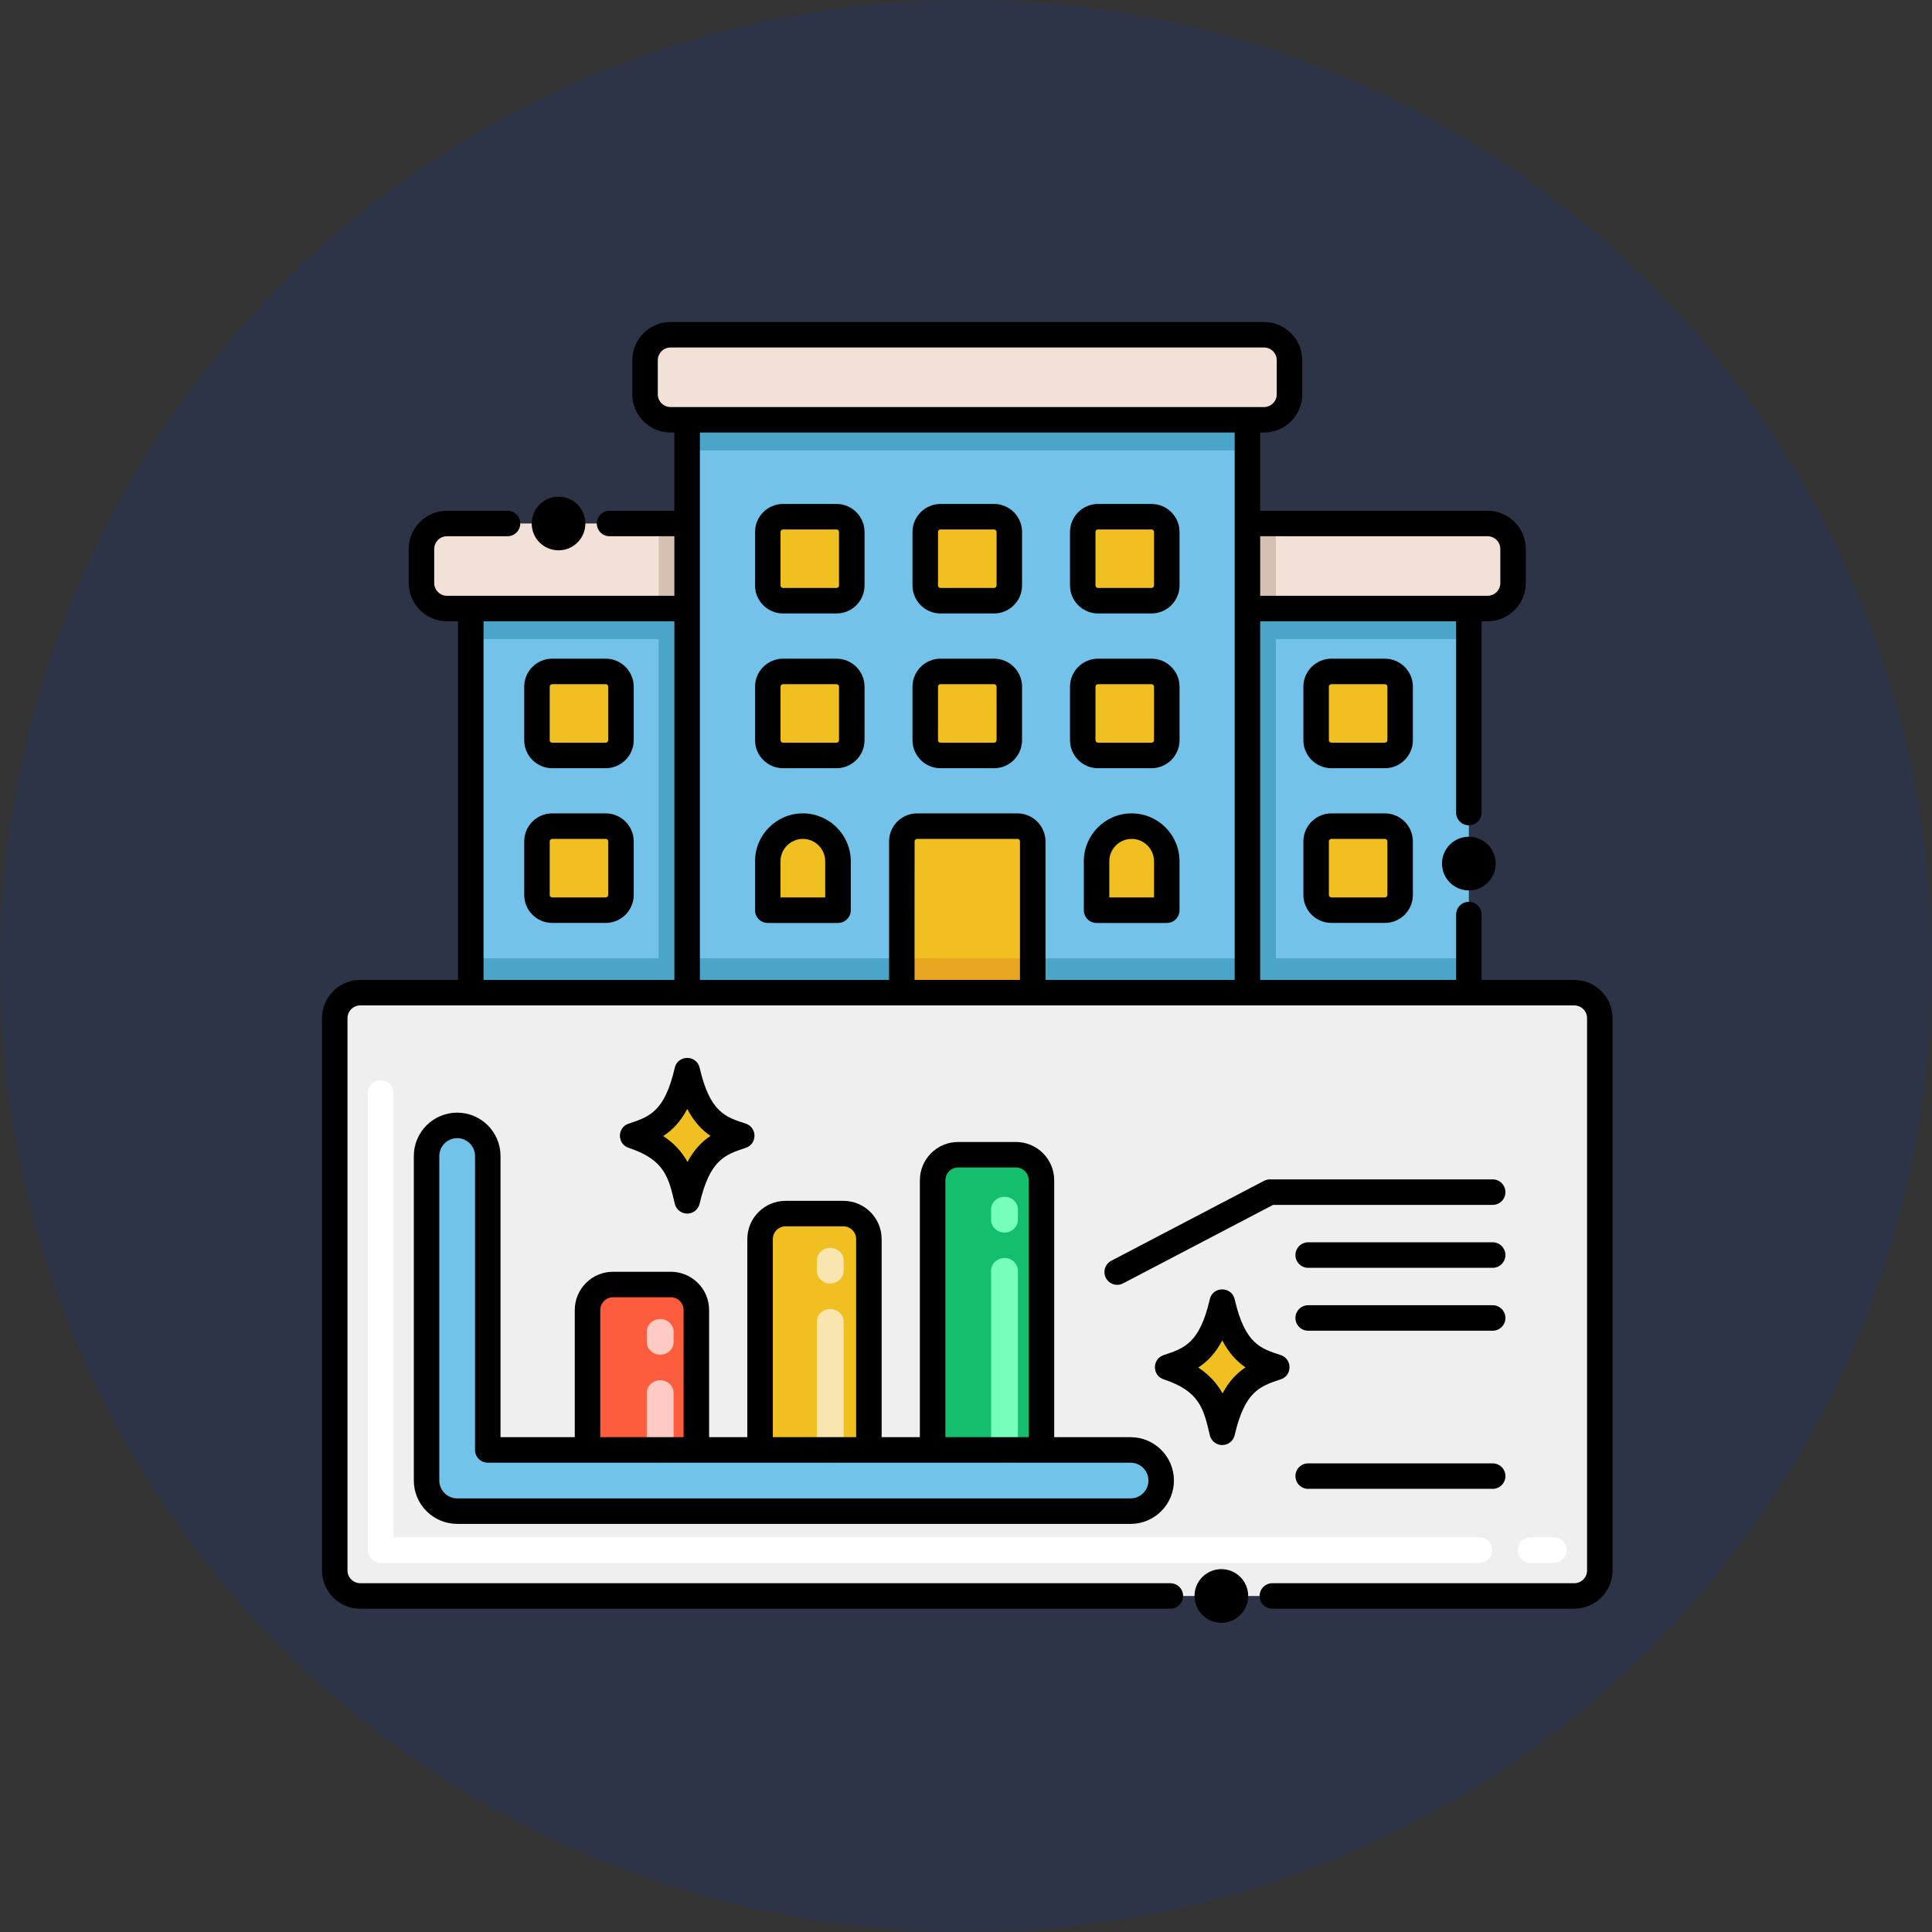 <?xml version="1.0" encoding="UTF-8"?>
<svg width="72px" height="72px" viewBox="0 0 72 72" version="1.1" xmlns="http://www.w3.org/2000/svg" xmlns:xlink="http://www.w3.org/1999/xlink">
    <rect x="0" y="0" width="72" height="72" fill="#333333" stroke="none"/>
    <title>Group 24</title>
    <g id="Page-1" stroke="none" stroke-width="1" fill="none" fill-rule="evenodd">
        <g id="Desktop-HD-Copy-2" transform="translate(-112, -4082)">
            <g id="Group-24" transform="translate(112, 4082)">
                <circle id="Oval" fill-opacity="0.1" fill="#0044FF" cx="36" cy="36" r="36"></circle>
                <g id="company-vision" transform="translate(12, 12)" fill-rule="nonzero">
                    <path d="M47.62,25.945 L47.62,46.527 C47.62,47.051 47.194,47.477 46.669,47.477 L1.426,47.477 C0.901,47.477 0.475,47.051 0.475,46.527 L0.475,25.945 C0.475,25.42 0.901,24.994 1.426,24.994 L46.669,24.994 C47.194,24.994 47.62,25.42 47.62,25.945 L47.62,25.945 Z" id="Path" fill="#EFEFEF"></path>
                    <path d="M31.274,43.175 C31.274,43.805 30.763,44.316 30.133,44.316 L5.038,44.316 C4.408,44.316 3.897,43.805 3.897,43.175 L3.897,31.081 C3.897,30.451 4.408,29.941 5.038,29.941 C5.668,29.941 6.178,30.451 6.178,31.081 L6.178,42.035 L30.133,42.035 C30.763,42.035 31.274,42.545 31.274,43.175 Z" id="Path" fill="#72C3E9"></path>
                    <path d="M20.381,42.035 L16.326,42.035 L16.326,34.178 C16.326,33.653 16.751,33.227 17.276,33.227 L19.431,33.227 C19.955,33.227 20.381,33.653 20.381,34.178 L20.381,42.035 Z" id="Path" fill="#F0C020"></path>
                    <path d="M13.95,42.035 L9.895,42.035 L9.895,36.821 C9.895,36.296 10.321,35.87 10.846,35.87 L13,35.87 C13.525,35.87 13.95,36.296 13.95,36.821 L13.95,42.035 Z" id="Path" fill="#FC5D3D"></path>
                    <path d="M26.812,42.035 L22.756,42.035 L22.756,31.984 C22.756,31.459 23.182,31.034 23.707,31.034 L25.861,31.034 C26.386,31.034 26.812,31.459 26.812,31.984 L26.812,42.035 Z" id="Path" fill="#13BF6D"></path>
                    <polygon id="Path" fill="#72C2E9" points="42.74 10.678 42.74 24.994 5.545 24.994 5.545 10.678 13.607 10.678 13.607 3.644 34.488 3.644 34.488 10.678"></polygon>
                    <polygon id="Path" fill="#4BA5C8" points="42.74 11.818 42.74 10.678 34.488 10.678 34.488 23.715 13.607 23.715 13.607 10.678 5.545 10.678 5.545 11.818 12.547 11.818 12.547 23.715 5.545 23.715 5.545 24.994 42.74 24.994 42.74 23.715 35.549 23.715 35.549 11.818"></polygon>
                    <path d="M36.056,1.426 L36.056,2.694 C36.056,3.219 35.63,3.644 35.106,3.644 L12.989,3.644 C12.465,3.644 12.039,3.219 12.039,2.694 L12.039,1.426 C12.039,0.901 12.465,0.475 12.989,0.475 L35.106,0.475 C35.63,0.475 36.056,0.901 36.056,1.426 Z" id="Path" fill="#F2E1D7"></path>
                    <path d="M44.388,8.459 L44.388,9.727 C44.388,10.252 43.962,10.678 43.438,10.678 L34.488,10.678 L34.488,7.509 L43.438,7.509 C43.962,7.509 44.388,7.935 44.388,8.459 Z" id="Path" fill="#F2E1D7"></path>
                    <path d="M13.607,7.509 L13.607,10.678 L4.657,10.678 C4.133,10.678 3.707,10.252 3.707,9.727 L3.707,8.459 C3.707,7.935 4.133,7.509 4.657,7.509 L13.607,7.509 Z" id="Path" fill="#F2E1D7"></path>
                    <g id="Group" transform="translate(7.984, 7.224)" fill="#F0C020">
                        <path d="M11.19,3.164 L9.198,3.164 C8.883,3.164 8.628,2.909 8.628,2.594 L8.628,0.602 C8.628,0.287 8.883,0.032 9.198,0.032 L11.19,0.032 C11.505,0.032 11.76,0.287 11.76,0.602 L11.76,2.594 C11.76,2.909 11.505,3.164 11.19,3.164 L11.19,3.164 Z" id="Path"></path>
                        <path d="M17.059,3.164 L15.067,3.164 C14.752,3.164 14.497,2.909 14.497,2.594 L14.497,0.602 C14.497,0.287 14.752,0.032 15.067,0.032 L17.059,0.032 C17.374,0.032 17.629,0.287 17.629,0.602 L17.629,2.594 C17.629,2.909 17.374,3.164 17.059,3.164 L17.059,3.164 Z" id="Path"></path>
                        <path d="M11.19,8.93 L9.198,8.93 C8.883,8.93 8.628,8.675 8.628,8.36 L8.628,6.368 C8.628,6.053 8.883,5.798 9.198,5.798 L11.19,5.798 C11.505,5.798 11.76,6.053 11.76,6.368 L11.76,8.36 C11.76,8.675 11.505,8.93 11.19,8.93 Z" id="Path"></path>
                        <path d="M17.059,8.93 L15.067,8.93 C14.752,8.93 14.497,8.675 14.497,8.36 L14.497,6.368 C14.497,6.053 14.752,5.798 15.067,5.798 L17.059,5.798 C17.374,5.798 17.629,6.053 17.629,6.368 L17.629,8.36 C17.629,8.675 17.374,8.93 17.059,8.93 Z" id="Path"></path>
                        <path d="M22.928,3.164 L20.937,3.164 C20.622,3.164 20.366,2.909 20.366,2.594 L20.366,0.602 C20.366,0.287 20.622,0.032 20.937,0.032 L22.928,0.032 C23.243,0.032 23.499,0.287 23.499,0.602 L23.499,2.594 C23.499,2.909 23.243,3.164 22.928,3.164 L22.928,3.164 Z" id="Path"></path>
                        <path d="M22.928,8.93 L20.937,8.93 C20.622,8.93 20.366,8.675 20.366,8.36 L20.366,6.368 C20.366,6.053 20.622,5.798 20.937,5.798 L22.928,5.798 C23.243,5.798 23.499,6.053 23.499,6.368 L23.499,8.36 C23.499,8.675 23.243,8.93 22.928,8.93 Z" id="Path"></path>
                        <path d="M31.625,8.93 L29.634,8.93 C29.319,8.93 29.063,8.675 29.063,8.36 L29.063,6.368 C29.063,6.053 29.319,5.798 29.634,5.798 L31.625,5.798 C31.94,5.798 32.196,6.053 32.196,6.368 L32.196,8.36 C32.196,8.675 31.94,8.93 31.625,8.93 Z" id="Path"></path>
                        <path d="M31.625,14.697 L29.634,14.697 C29.319,14.697 29.063,14.441 29.063,14.126 L29.063,12.135 C29.063,11.82 29.319,11.564 29.634,11.564 L31.625,11.564 C31.94,11.564 32.196,11.82 32.196,12.135 L32.196,14.126 C32.196,14.441 31.94,14.697 31.625,14.697 Z" id="Path"></path>
                        <path d="M2.588,8.93 L0.596,8.93 C0.281,8.93 0.026,8.675 0.026,8.36 L0.026,6.368 C0.026,6.053 0.281,5.798 0.596,5.798 L2.588,5.798 C2.903,5.798 3.158,6.053 3.158,6.368 L3.158,8.36 C3.158,8.675 2.903,8.93 2.588,8.93 L2.588,8.93 Z" id="Path"></path>
                        <path d="M2.588,14.697 L0.596,14.697 C0.281,14.697 0.026,14.441 0.026,14.126 L0.026,12.135 C0.026,11.82 0.281,11.564 0.596,11.564 L2.588,11.564 C2.903,11.564 3.158,11.82 3.158,12.135 L3.158,14.126 C3.158,14.441 2.903,14.697 2.588,14.697 L2.588,14.697 Z" id="Path"></path>
                        <path d="M11.245,14.697 L8.628,14.697 L8.628,12.873 C8.628,12.15 9.214,11.564 9.937,11.564 C10.659,11.564 11.245,12.15 11.245,12.873 L11.245,14.697 Z" id="Path"></path>
                        <path d="M18.502,12.134 L18.502,17.77 L13.624,17.77 L13.624,12.134 C13.624,11.82 13.879,11.564 14.195,11.564 L17.932,11.564 C18.248,11.564 18.502,11.82 18.502,12.134 L18.502,12.134 Z" id="Path"></path>
                    </g>
                    <polygon id="Path" fill="#E8A51F" points="21.609 23.715 26.486 23.715 26.486 24.994 21.609 24.994"></polygon>
                    <path d="M31.483,21.92 L28.866,21.92 L28.866,20.097 C28.866,19.374 29.451,18.788 30.174,18.788 C30.897,18.788 31.483,19.374 31.483,20.097 L31.483,21.92 Z" id="Path" fill="#F0C020"></path>
                    <polygon id="Path" fill="#D6C0B3" points="12.547 7.509 13.607 7.509 13.607 10.678 12.547 10.678"></polygon>
                    <polygon id="Path" fill="#D6C0B3" points="34.488 7.509 35.549 7.509 35.549 10.678 34.488 10.678"></polygon>
                    <polygon id="Path" fill="#4BA5C8" points="13.607 3.644 34.488 3.644 34.488 4.785 13.607 4.785"></polygon>
                    <path d="M15.643,30.326 C14.865,30.069 14.061,29.844 13.61,27.9 C13.194,29.691 12.528,30.012 11.577,30.326 C13.129,30.839 13.363,31.688 13.61,32.752 C14.035,30.918 14.739,30.625 15.643,30.326 Z" id="Path" fill="#F0C020"></path>
                    <path d="M35.582,38.952 C34.804,38.695 34,38.471 33.548,36.527 C33.133,38.317 32.467,38.638 31.515,38.952 C33.068,39.465 33.302,40.315 33.548,41.378 C33.974,39.545 34.677,39.251 35.582,38.952 Z" id="Path" fill="#F0C020"></path>
                    <path d="M45.909,46.242 L45.038,46.242 C44.775,46.242 44.562,46.029 44.562,45.766 C44.562,45.504 44.775,45.291 45.038,45.291 L45.909,45.291 C46.171,45.291 46.384,45.504 46.384,45.766 C46.384,46.029 46.171,46.242 45.909,46.242 Z M43.137,46.242 L2.186,46.242 C1.924,46.242 1.711,46.029 1.711,45.766 L1.711,28.737 C1.711,28.474 1.924,28.261 2.186,28.261 C2.449,28.261 2.661,28.474 2.661,28.737 L2.661,45.291 L43.137,45.291 C43.399,45.291 43.612,45.504 43.612,45.766 C43.612,46.029 43.399,46.242 43.137,46.242 Z" id="Shape" fill="#FFFFFF"></path>
                    <path d="M18.94,42.51 C18.663,42.51 18.44,42.297 18.44,42.035 L18.44,37.259 C18.44,36.997 18.663,36.784 18.94,36.784 C19.216,36.784 19.44,36.997 19.44,37.259 L19.44,42.035 C19.44,42.297 19.216,42.51 18.94,42.51 Z M18.94,35.834 C18.663,35.834 18.44,35.621 18.44,35.358 L18.44,34.978 C18.44,34.716 18.663,34.503 18.94,34.503 C19.216,34.503 19.44,34.716 19.44,34.978 L19.44,35.358 C19.44,35.621 19.216,35.834 18.94,35.834 Z" id="Shape" fill="#F8E5B0"></path>
                    <path d="M12.603,42.51 C12.327,42.51 12.103,42.297 12.103,42.035 L12.103,39.912 C12.103,39.65 12.327,39.437 12.603,39.437 C12.879,39.437 13.103,39.65 13.103,39.912 L13.103,42.035 C13.103,42.297 12.879,42.51 12.603,42.51 Z M12.603,38.486 C12.327,38.486 12.103,38.274 12.103,38.011 L12.103,37.631 C12.103,37.368 12.327,37.156 12.603,37.156 C12.879,37.156 13.103,37.368 13.103,37.631 L13.103,38.011 C13.103,38.274 12.879,38.486 12.603,38.486 Z" id="Shape" fill="#FFCBC3"></path>
                    <path d="M25.435,42.51 C25.159,42.51 24.935,42.297 24.935,42.035 L24.935,35.358 C24.935,35.096 25.159,34.883 25.435,34.883 C25.711,34.883 25.935,35.096 25.935,35.358 L25.935,42.035 C25.935,42.297 25.711,42.51 25.435,42.51 Z M25.435,33.933 C25.159,33.933 24.935,33.72 24.935,33.457 L24.935,33.077 C24.935,32.815 25.159,32.602 25.435,32.602 C25.711,32.602 25.935,32.815 25.935,33.077 L25.935,33.457 C25.935,33.72 25.711,33.933 25.435,33.933 Z" id="Shape" fill="#76FFBB"></path>
                    <path d="M43.628,31.952 L35.327,31.952 C35.25,31.952 35.174,31.971 35.106,32.007 L29.414,34.985 C29.182,35.107 29.092,35.394 29.213,35.626 C29.335,35.859 29.623,35.949 29.855,35.827 L35.443,32.903 L43.628,32.903 C43.89,32.903 44.103,32.69 44.103,32.428 C44.103,32.165 43.89,31.952 43.628,31.952 L43.628,31.952 Z" id="Path" fill="#000000"></path>
                    <path d="M43.628,34.297 L36.752,34.297 C36.49,34.297 36.277,34.51 36.277,34.772 C36.277,35.035 36.49,35.248 36.752,35.248 L43.628,35.248 C43.89,35.248 44.103,35.035 44.103,34.772 C44.103,34.51 43.89,34.297 43.628,34.297 Z" id="Path" fill="#000000"></path>
                    <path d="M43.628,36.642 L36.752,36.642 C36.49,36.642 36.277,36.854 36.277,37.117 C36.277,37.379 36.49,37.592 36.752,37.592 L43.628,37.592 C43.89,37.592 44.103,37.379 44.103,37.117 C44.103,36.854 43.89,36.642 43.628,36.642 Z" id="Path" fill="#000000"></path>
                    <path d="M43.628,42.535 L36.752,42.535 C36.49,42.535 36.277,42.747 36.277,43.01 C36.277,43.272 36.49,43.485 36.752,43.485 L43.628,43.485 C43.89,43.485 44.103,43.272 44.103,43.01 C44.103,42.747 43.89,42.535 43.628,42.535 Z" id="Path" fill="#000000"></path>
                    <path d="M46.669,24.519 L43.215,24.519 L43.215,22.084 C43.215,21.821 43.002,21.608 42.74,21.608 C42.48,21.608 42.267,21.819 42.265,22.082 L42.265,22.084 L42.265,24.519 L34.963,24.519 L34.963,11.153 L42.265,11.153 L42.265,18.282 C42.265,18.544 42.478,18.757 42.74,18.757 C43.002,18.757 43.215,18.544 43.215,18.282 L43.215,11.153 L43.438,11.153 C44.224,11.153 44.863,10.514 44.863,9.727 L44.863,8.459 C44.863,7.673 44.224,7.034 43.438,7.034 L34.963,7.034 L34.963,4.119 L35.106,4.119 C35.892,4.119 36.531,3.48 36.531,2.694 L36.531,1.426 C36.531,0.639 35.892,2.70146941e-15 35.106,2.70146941e-15 L12.989,2.70146941e-15 C12.203,2.70146941e-15 11.564,0.639 11.564,1.426 L11.564,2.694 C11.564,3.48 12.203,4.119 12.989,4.119 L13.132,4.119 L13.132,7.034 L10.716,7.034 C10.454,7.034 10.241,7.247 10.241,7.509 C10.241,7.771 10.454,7.984 10.716,7.984 L13.132,7.984 L13.132,10.203 C12.231,10.203 5.609,10.203 4.657,10.203 C4.395,10.203 4.182,9.99 4.182,9.727 L4.182,8.459 C4.182,8.197 4.395,7.984 4.657,7.984 L6.914,7.984 C7.176,7.984 7.389,7.771 7.389,7.509 C7.389,7.247 7.176,7.034 6.914,7.034 L4.657,7.034 C3.872,7.034 3.232,7.674 3.232,8.459 L3.232,9.727 C3.232,10.512 3.872,11.153 4.657,11.153 L5.07,11.153 L5.07,24.519 L1.426,24.519 C0.641,24.519 -8.10440823e-15,25.16 -8.10440823e-15,25.945 L-8.10440823e-15,46.527 C-8.10440823e-15,47.312 0.641,47.952 1.426,47.952 L31.615,47.952 C31.878,47.952 32.091,47.74 32.091,47.477 C32.091,47.215 31.878,47.002 31.615,47.002 L1.426,47.002 C1.165,47.002 0.95,46.789 0.95,46.527 L0.95,25.945 C0.95,25.682 1.165,25.469 1.426,25.469 L46.669,25.469 C46.932,25.469 47.145,25.682 47.145,25.945 L47.145,46.527 C47.145,46.789 46.932,47.002 46.669,47.002 L35.417,47.002 C35.155,47.002 34.942,47.215 34.942,47.477 C34.942,47.74 35.155,47.952 35.417,47.952 L46.669,47.952 C47.454,47.952 48.095,47.312 48.095,46.527 L48.095,25.945 C48.095,25.16 47.454,24.519 46.669,24.519 L46.669,24.519 Z M26.011,24.519 L22.082,24.519 L22.084,19.358 C22.084,19.306 22.126,19.263 22.179,19.263 L25.916,19.263 C25.969,19.263 26.011,19.306 26.011,19.358 L26.011,24.519 Z M43.438,7.984 C43.7,7.984 43.913,8.197 43.913,8.459 L43.913,9.727 C43.913,9.99 43.7,10.203 43.438,10.203 C40.591,10.203 37.792,10.203 34.963,10.203 L34.963,7.984 L43.438,7.984 Z M12.514,2.694 L12.514,1.426 C12.514,1.164 12.727,0.95 12.989,0.95 L35.106,0.95 C35.368,0.95 35.581,1.164 35.581,1.426 L35.581,2.694 C35.581,2.956 35.368,3.169 35.106,3.169 C33.83,3.169 13.735,3.169 12.989,3.169 C12.727,3.169 12.514,2.956 12.514,2.694 Z M34.013,4.119 L34.013,24.519 L26.962,24.519 L26.962,19.358 C26.962,18.782 26.492,18.312 25.916,18.312 L22.179,18.312 C21.601,18.312 21.133,18.782 21.133,19.358 L21.133,24.519 L14.083,24.519 C14.083,22.324 14.083,7.427 14.083,4.119 L34.013,4.119 L34.013,4.119 Z M6.02,11.153 L13.132,11.153 L13.132,24.519 L6.02,24.519 L6.02,11.153 Z" id="Shape" fill="#000000"></path>
                    <circle id="Oval" fill="#000000" cx="33.516" cy="47.477" r="1"></circle>
                    <path d="M5.038,29.465 C4.147,29.465 3.422,30.19 3.422,31.081 L3.422,43.175 C3.422,44.066 4.147,44.791 5.038,44.791 L30.134,44.791 C31.025,44.791 31.749,44.066 31.749,43.175 C31.749,42.284 31.025,41.559 30.134,41.559 L27.287,41.559 L27.287,31.984 C27.287,31.198 26.648,30.558 25.861,30.558 L23.707,30.558 C22.921,30.558 22.281,31.198 22.281,31.984 L22.281,41.559 L20.856,41.559 L20.856,34.178 C20.856,33.391 20.217,32.752 19.431,32.752 L17.276,32.752 C16.49,32.752 15.85,33.391 15.85,34.178 L15.85,41.559 L14.426,41.559 L14.426,36.821 C14.426,36.034 13.786,35.395 13,35.395 L10.846,35.395 C10.059,35.395 9.42,36.034 9.42,36.821 L9.42,41.559 L6.653,41.559 L6.653,31.081 C6.653,30.19 5.929,29.465 5.038,29.465 Z M23.232,31.984 C23.232,31.722 23.445,31.509 23.707,31.509 L25.861,31.509 C26.123,31.509 26.337,31.722 26.337,31.984 L26.337,41.559 L23.232,41.559 L23.232,31.984 Z M16.801,34.178 C16.801,33.915 17.014,33.702 17.276,33.702 L19.431,33.702 C19.693,33.702 19.906,33.915 19.906,34.178 L19.906,41.559 L16.801,41.559 L16.801,34.178 Z M10.37,36.821 C10.37,36.559 10.583,36.345 10.846,36.345 L13,36.345 C13.262,36.345 13.475,36.559 13.475,36.821 L13.475,41.559 L10.37,41.559 L10.37,36.821 Z M30.134,42.51 C30.5,42.51 30.799,42.808 30.799,43.175 C30.799,43.542 30.5,43.841 30.134,43.841 L5.038,43.841 C4.671,43.841 4.372,43.542 4.372,43.175 L4.372,31.081 C4.372,30.714 4.671,30.416 5.038,30.416 C5.405,30.416 5.703,30.714 5.703,31.081 L5.703,42.035 C5.703,42.297 5.916,42.51 6.178,42.51 L30.134,42.51 Z" id="Shape" fill="#000000"></path>
                    <circle id="Oval" fill="#000000" cx="42.74" cy="20.183" r="1"></circle>
                    <circle id="Oval" fill="#000000" cx="8.815" cy="7.509" r="1"></circle>
                    <path d="M17.183,10.862 L19.173,10.862 C19.751,10.862 20.219,10.395 20.219,9.817 L20.219,7.826 C20.219,7.25 19.751,6.781 19.173,6.781 L17.183,6.781 C16.607,6.781 16.138,7.25 16.138,7.826 L16.138,9.817 C16.138,10.395 16.607,10.862 17.183,10.862 Z M17.088,7.826 C17.088,7.773 17.13,7.731 17.183,7.731 L19.173,7.731 C19.227,7.731 19.268,7.773 19.268,7.826 L19.268,9.817 C19.268,9.87 19.227,9.912 19.173,9.912 L17.183,9.912 C17.13,9.912 17.088,9.87 17.088,9.817 L17.088,7.826 Z" id="Shape" fill="#000000"></path>
                    <path d="M23.051,10.862 L25.044,10.862 C25.619,10.862 26.089,10.393 26.089,9.817 L26.089,7.826 C26.089,7.25 25.619,6.781 25.044,6.781 L23.051,6.781 C22.475,6.781 22.006,7.25 22.006,7.826 L22.006,9.817 C22.006,10.393 22.475,10.862 23.051,10.862 Z M22.956,7.826 C22.956,7.773 22.998,7.731 23.051,7.731 L25.044,7.731 C25.095,7.731 25.139,7.773 25.139,7.826 L25.139,9.817 C25.139,9.87 25.095,9.912 25.044,9.912 L23.051,9.912 C23,9.912 22.956,9.87 22.956,9.817 L22.956,7.826 Z" id="Shape" fill="#000000"></path>
                    <path d="M17.183,16.63 L19.173,16.63 C19.751,16.628 20.219,16.16 20.219,15.584 L20.219,13.592 C20.219,13.016 19.751,12.547 19.173,12.547 L17.183,12.547 C16.607,12.547 16.138,13.016 16.138,13.592 L16.138,15.584 C16.138,16.16 16.607,16.628 17.183,16.63 Z M17.088,13.592 C17.088,13.541 17.13,13.497 17.183,13.497 L19.173,13.497 C19.227,13.497 19.268,13.541 19.268,13.592 L19.268,15.584 C19.268,15.636 19.227,15.679 19.173,15.679 L17.183,15.679 C17.13,15.679 17.088,15.636 17.088,15.584 L17.088,13.592 Z" id="Shape" fill="#000000"></path>
                    <path d="M23.051,16.63 L25.044,16.63 C25.619,16.63 26.089,16.16 26.089,15.584 L26.089,13.592 C26.089,13.016 25.619,12.547 25.044,12.547 L23.051,12.547 C22.475,12.547 22.006,13.016 22.006,13.592 L22.006,15.584 C22.006,16.16 22.475,16.63 23.051,16.63 Z M22.956,13.592 C22.956,13.539 23,13.497 23.051,13.497 L25.044,13.497 C25.095,13.497 25.139,13.539 25.139,13.592 L25.139,15.584 C25.139,15.636 25.095,15.679 25.044,15.679 L23.051,15.679 C23,15.679 22.956,15.636 22.956,15.584 L22.956,13.592 Z" id="Shape" fill="#000000"></path>
                    <path d="M28.922,10.862 L30.912,10.862 C31.488,10.862 31.958,10.393 31.958,9.817 L31.958,7.826 C31.958,7.248 31.488,6.781 30.912,6.781 L28.922,6.781 C28.346,6.781 27.876,7.248 27.876,7.826 L27.876,9.817 C27.876,10.393 28.345,10.862 28.922,10.862 Z M28.825,7.826 C28.825,7.773 28.868,7.731 28.922,7.731 L30.912,7.731 C30.965,7.731 31.007,7.773 31.007,7.826 L31.007,9.817 C31.007,9.87 30.965,9.912 30.912,9.912 L28.922,9.912 C28.868,9.912 28.825,9.87 28.825,9.817 L28.825,7.826 Z" id="Shape" fill="#000000"></path>
                    <path d="M28.922,16.63 L30.912,16.63 C31.488,16.63 31.958,16.16 31.958,15.584 L31.958,13.592 C31.958,13.016 31.488,12.547 30.912,12.547 L28.922,12.547 C28.346,12.547 27.876,13.016 27.876,13.592 L27.876,15.584 C27.876,16.16 28.345,16.63 28.922,16.63 Z M28.825,13.592 C28.825,13.541 28.868,13.497 28.922,13.497 L30.912,13.497 C30.965,13.497 31.007,13.541 31.007,13.592 L31.007,15.584 C31.007,15.636 30.965,15.679 30.912,15.679 L28.922,15.679 C28.868,15.679 28.825,15.636 28.825,15.584 L28.825,13.592 Z" id="Shape" fill="#000000"></path>
                    <path d="M40.654,13.592 C40.654,13.016 40.187,12.547 39.609,12.547 L37.619,12.547 C37.043,12.547 36.573,13.016 36.573,13.592 L36.573,15.584 C36.573,16.16 37.043,16.628 37.619,16.63 L39.609,16.63 C40.187,16.628 40.654,16.16 40.654,15.584 L40.654,13.592 Z M39.704,15.584 C39.704,15.636 39.662,15.679 39.609,15.679 L37.619,15.679 C37.565,15.679 37.523,15.636 37.523,15.584 L37.523,13.592 C37.523,13.541 37.565,13.497 37.619,13.497 L39.609,13.497 C39.662,13.497 39.704,13.541 39.704,13.592 L39.704,15.584 Z" id="Shape" fill="#000000"></path>
                    <path d="M39.609,18.312 L37.619,18.312 C37.043,18.314 36.573,18.782 36.573,19.358 L36.573,21.35 C36.573,21.926 37.043,22.395 37.619,22.395 L39.609,22.395 C40.187,22.395 40.654,21.926 40.654,21.35 L40.654,19.358 C40.654,18.782 40.187,18.314 39.609,18.312 Z M39.704,21.35 C39.704,21.402 39.662,21.445 39.609,21.445 L37.619,21.445 C37.565,21.445 37.523,21.402 37.523,21.35 L37.523,19.358 C37.523,19.306 37.565,19.263 37.619,19.263 L39.609,19.263 C39.662,19.263 39.704,19.306 39.704,19.358 L39.704,21.35 Z" id="Shape" fill="#000000"></path>
                    <path d="M10.571,12.547 L8.581,12.547 C8.003,12.547 7.536,13.016 7.536,13.592 L7.536,15.584 C7.536,16.16 8.003,16.628 8.581,16.63 L10.571,16.63 C11.149,16.628 11.617,16.16 11.617,15.584 L11.617,13.592 C11.617,13.016 11.147,12.547 10.571,12.547 Z M10.666,15.584 C10.666,15.636 10.624,15.679 10.571,15.679 L8.581,15.679 C8.528,15.679 8.486,15.636 8.486,15.584 L8.486,13.592 C8.486,13.539 8.528,13.497 8.581,13.497 L10.571,13.497 C10.625,13.497 10.666,13.539 10.666,13.592 L10.666,15.584 L10.666,15.584 Z" id="Shape" fill="#000000"></path>
                    <path d="M10.571,18.312 L8.581,18.312 C8.003,18.312 7.536,18.782 7.536,19.358 L7.536,21.35 C7.536,21.926 8.003,22.395 8.581,22.395 L10.571,22.395 C11.149,22.395 11.617,21.926 11.617,21.35 L11.617,19.358 C11.617,18.782 11.149,18.312 10.571,18.312 Z M10.666,21.35 C10.666,21.403 10.624,21.445 10.571,21.445 L8.581,21.445 C8.528,21.445 8.486,21.403 8.486,21.35 L8.486,19.358 C8.486,19.306 8.528,19.263 8.581,19.263 L10.571,19.263 C10.625,19.263 10.666,19.306 10.666,19.358 L10.666,21.35 L10.666,21.35 Z" id="Shape" fill="#000000"></path>
                    <path d="M16.613,22.396 L19.231,22.396 C19.487,22.396 19.706,22.187 19.706,21.92 L19.706,20.097 C19.704,19.113 18.903,18.312 17.921,18.312 C16.938,18.312 16.138,19.113 16.138,20.097 L16.138,21.92 C16.138,22.182 16.347,22.396 16.613,22.396 Z M17.086,20.097 C17.088,19.639 17.462,19.265 17.921,19.263 C18.381,19.265 18.753,19.639 18.753,20.097 L18.753,21.445 L17.086,21.445 L17.086,20.097 Z" id="Shape" fill="#000000"></path>
                    <path d="M30.174,18.312 C29.19,18.312 28.391,19.113 28.391,20.097 L28.391,21.92 C28.391,22.183 28.603,22.396 28.864,22.396 L31.482,22.396 C31.747,22.396 31.957,22.183 31.957,21.92 L31.957,20.097 C31.957,19.113 31.157,18.312 30.174,18.312 L30.174,18.312 Z M31.007,21.445 L29.34,21.445 L29.34,20.097 C29.342,19.637 29.714,19.265 30.174,19.263 C30.632,19.265 31.007,19.637 31.007,20.097 L31.007,21.445 Z" id="Shape" fill="#000000"></path>
                    <path d="M13.147,32.859 C13.197,33.075 13.389,33.227 13.61,33.227 C13.831,33.227 14.023,33.075 14.073,32.859 C14.453,31.22 15.015,31.034 15.792,30.777 C16.226,30.634 16.226,30.018 15.792,29.875 C15.048,29.629 14.463,29.472 14.073,27.793 C13.959,27.303 13.261,27.303 13.147,27.793 C12.767,29.432 12.205,29.618 11.428,29.875 C10.994,30.018 10.994,30.634 11.428,30.777 C12.767,31.22 12.918,31.872 13.147,32.859 L13.147,32.859 Z M13.612,29.326 C13.869,29.816 14.17,30.123 14.479,30.331 C14.154,30.547 13.865,30.845 13.621,31.302 C13.427,30.952 13.147,30.621 12.716,30.338 C13.057,30.117 13.359,29.808 13.612,29.326 Z" id="Shape" fill="#000000"></path>
                    <path d="M33.086,41.485 C33.136,41.701 33.327,41.853 33.549,41.853 C33.77,41.853 33.962,41.701 34.012,41.485 C34.392,39.846 34.954,39.661 35.731,39.404 C36.165,39.26 36.164,38.644 35.731,38.501 C34.987,38.255 34.401,38.098 34.012,36.419 C33.898,35.929 33.199,35.929 33.086,36.419 C32.705,38.059 32.143,38.244 31.366,38.501 C30.932,38.644 30.933,39.261 31.366,39.404 C32.705,39.846 32.857,40.498 33.086,41.485 L33.086,41.485 Z M33.55,37.952 C33.808,38.443 34.108,38.749 34.417,38.958 C34.092,39.174 33.804,39.472 33.56,39.928 C33.366,39.578 33.086,39.247 32.654,38.964 C32.995,38.743 33.297,38.435 33.55,37.952 Z" id="Shape" fill="#000000"></path>
                </g>
            </g>
        </g>
    </g>
</svg>